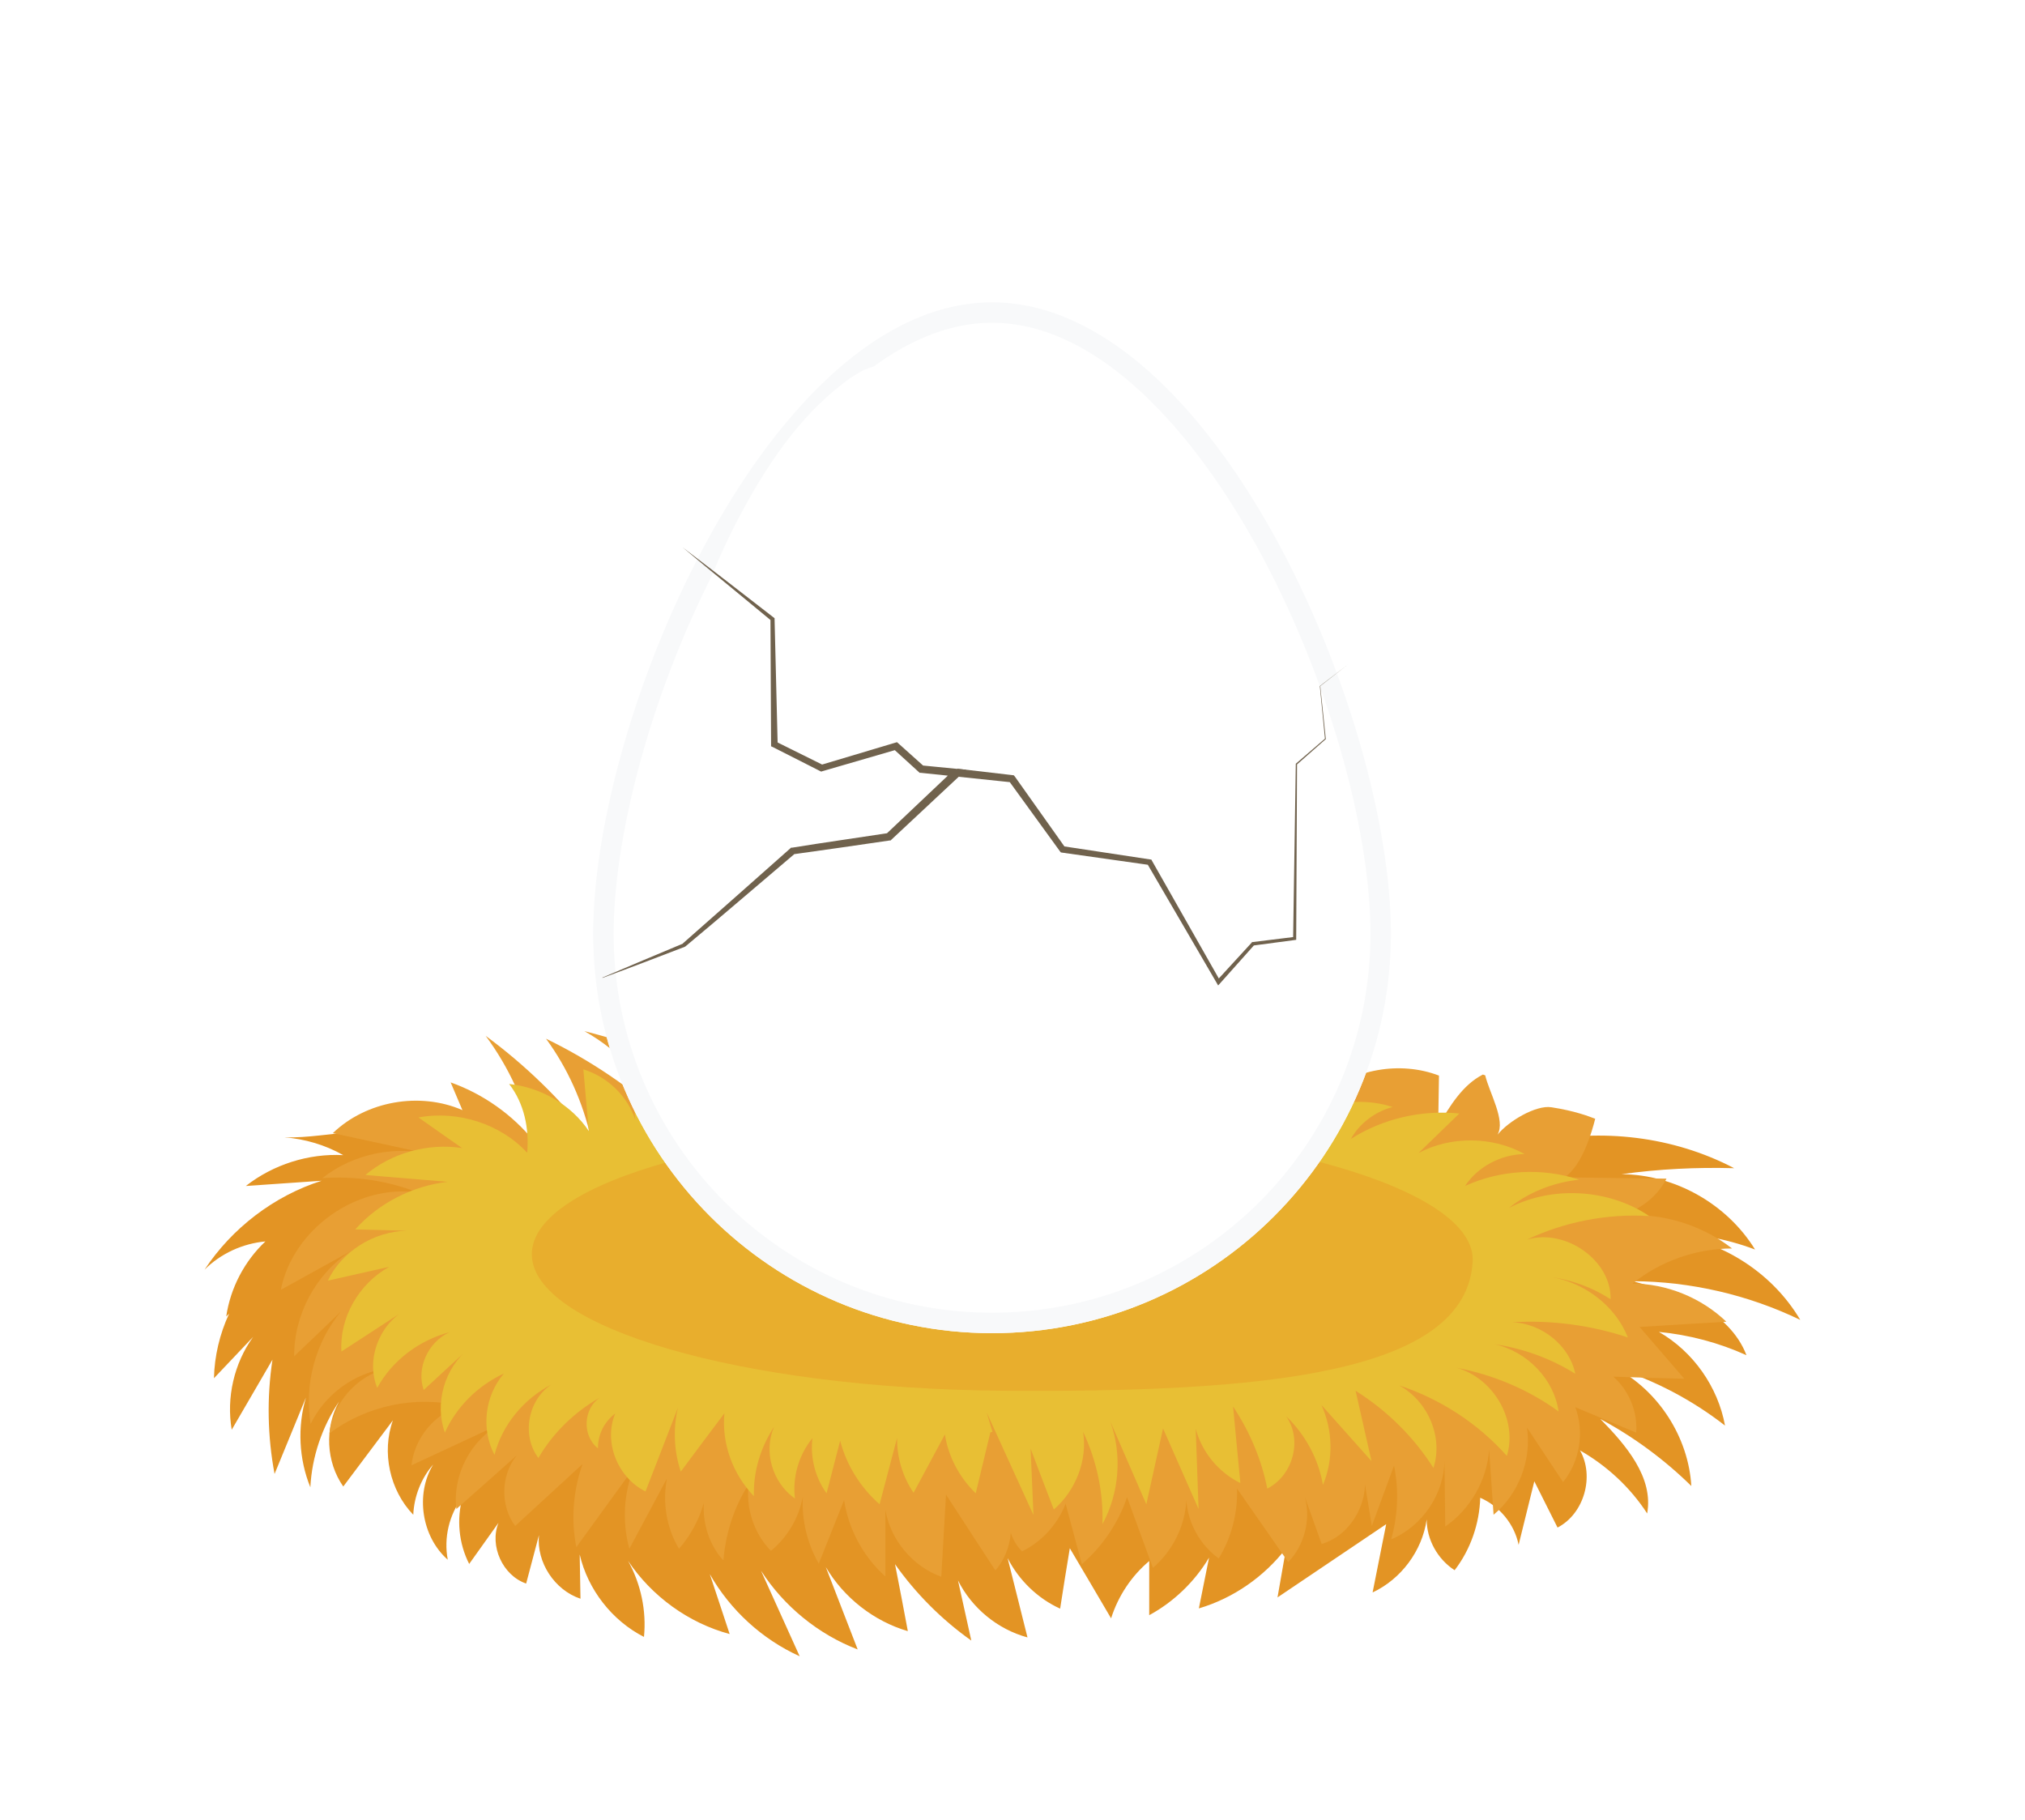 <svg width="99" height="89" viewBox="0 0 99 89" fill="none" xmlns="http://www.w3.org/2000/svg">
<g filter="url(#filter0_d_3434_129947)">
<g filter="url(#filter1_d_3434_129947)">
<path d="M83.083 57.815C82.074 57.252 80.937 56.945 79.826 56.638C82.648 56.651 85.471 57.303 88.013 58.531C86.595 56.127 83.938 54.49 81.154 54.311C82.738 54.26 84.322 54.528 85.803 55.091C84.436 52.866 81.882 51.421 79.277 51.408C81.103 51.152 82.942 51.063 84.781 51.114C81.805 49.554 78.28 49.145 74.998 49.861C75.075 49.733 75.202 49.643 75.368 49.592C75.802 49.477 76.262 49.388 76.709 49.26C76.671 49.26 76.645 49.26 76.607 49.26C75.802 49.413 74.972 49.516 74.155 49.669C74.129 49.669 74.104 49.669 74.078 49.682C74.04 49.682 73.823 49.72 73.759 49.733C73.133 49.81 21.712 50.871 20.767 50.155C19.822 49.452 18.583 49.298 17.408 49.349C16.233 49.4 15.071 49.643 13.896 49.605C14.905 49.682 15.901 49.976 16.782 50.475C15.083 50.385 13.359 50.935 12.018 51.984C13.257 51.894 14.496 51.817 15.722 51.728C13.397 52.469 11.341 54.042 10 56.076C10.792 55.283 11.865 54.797 12.976 54.694C11.954 55.654 11.264 56.971 11.06 58.365C11.111 58.313 11.149 58.275 11.201 58.224C10.741 59.221 10.485 60.296 10.46 61.383C11.098 60.705 11.737 60.04 12.376 59.362C11.443 60.654 11.06 62.329 11.328 63.902C11.992 62.764 12.657 61.613 13.321 60.475C13.04 62.329 13.078 64.221 13.423 66.063C13.934 64.822 14.445 63.569 14.956 62.329C14.534 63.761 14.611 65.334 15.173 66.715C15.249 65.219 15.748 63.761 16.578 62.521C15.863 63.799 15.939 65.475 16.782 66.677C17.587 65.603 18.404 64.516 19.209 63.441C18.647 65.001 19.055 66.868 20.205 68.058C20.243 67.163 20.588 66.28 21.176 65.603C20.294 67.06 20.614 69.132 21.891 70.257C21.687 69.196 21.955 68.045 22.619 67.188C22.312 68.262 22.427 69.464 22.938 70.462C23.411 69.797 23.896 69.119 24.369 68.454C23.922 69.579 24.573 71.025 25.723 71.421L26.349 69.055C26.221 70.385 27.115 71.741 28.379 72.163L28.341 70.001C28.737 71.715 29.925 73.237 31.483 74.03C31.611 72.751 31.33 71.434 30.704 70.308C31.866 72.047 33.667 73.352 35.672 73.889C35.353 72.917 35.021 71.932 34.702 70.96C35.698 72.713 37.256 74.145 39.095 74.976C38.469 73.582 37.831 72.188 37.205 70.794C38.329 72.533 40.002 73.902 41.931 74.643L40.372 70.615C41.254 72.111 42.722 73.262 44.383 73.748C44.178 72.661 43.974 71.562 43.757 70.475C44.779 71.92 46.043 73.186 47.486 74.209C47.269 73.224 47.052 72.252 46.835 71.267C47.512 72.623 48.776 73.659 50.233 74.055L49.262 70.18C49.811 71.255 50.731 72.15 51.829 72.648C51.982 71.664 52.136 70.679 52.302 69.695C52.978 70.833 53.643 71.971 54.32 73.122C54.664 72.035 55.316 71.05 56.184 70.321V72.968C57.385 72.316 58.407 71.331 59.109 70.155C58.943 70.986 58.777 71.805 58.611 72.636C60.297 72.137 61.804 71.088 62.877 69.695C62.736 70.5 62.596 71.293 62.456 72.099L67.769 68.518C67.552 69.631 67.322 70.743 67.105 71.856C68.497 71.204 69.531 69.822 69.749 68.288C69.749 69.273 70.285 70.232 71.115 70.769C71.894 69.758 72.329 68.493 72.367 67.227C73.312 67.636 74.04 68.518 74.244 69.528L75.011 66.421C75.394 67.175 75.764 67.93 76.147 68.684C77.45 68.007 77.961 66.178 77.246 64.912C78.561 65.666 79.698 66.715 80.528 67.994C80.847 66.229 79.494 64.656 78.242 63.377C79.864 64.247 81.371 65.359 82.687 66.651C82.546 64.26 81.078 61.983 78.957 60.871C80.899 61.485 82.725 62.444 84.334 63.697C83.99 61.804 82.776 60.078 81.103 59.119C82.572 59.26 84.028 59.643 85.382 60.257C84.973 59.17 84.066 58.339 83.057 57.776L83.083 57.815Z" fill="#E39424"/>
<path d="M79.801 56.766C81.168 55.653 82.93 55.039 84.68 55.039C83.02 53.748 80.823 53.172 78.741 53.492C79.891 53.377 80.951 52.648 81.474 51.625C79.814 51.599 78.154 51.587 76.493 51.561C77.362 50.973 77.834 49.31 77.988 48.697C77.681 48.581 77.004 48.313 75.842 48.134C75.088 48.019 73.747 48.812 73.211 49.477C73.619 48.786 72.815 47.431 72.61 46.574L72.496 46.535C71.499 47.047 70.886 48.07 70.311 49.042L70.35 46.587C68.447 45.858 66.148 46.267 64.602 47.61C65.164 47.136 65.726 46.676 66.288 46.203C64.015 45.589 61.473 46.126 59.647 47.61C60.477 46.561 61.307 45.525 62.137 44.477C59.442 45.167 56.939 46.574 54.959 48.53C55.828 47.098 56.403 45.5 56.658 43.85C54.321 44.924 52.303 46.663 50.898 48.824C51.46 46.842 52.034 44.847 52.596 42.865C50.591 43.824 49.237 45.998 49.263 48.211C49.237 46.97 49.212 45.743 49.186 44.502C49.186 44.119 49.097 43.633 48.726 43.53C48.292 43.415 47.986 43.94 47.845 44.361C47.411 45.64 46.977 46.932 46.542 48.211C46.44 45.947 45.265 43.773 43.439 42.443L44.167 46.983C43.49 45.142 41.957 43.633 40.105 42.98C40.718 44.336 41.344 45.704 41.957 47.06C40.258 45.87 38.547 44.668 36.848 43.479C37.742 45.039 38.623 46.599 39.518 48.172C37.436 46.216 34.881 44.758 32.135 43.991C33.706 44.617 35.06 45.819 35.865 47.316C33.578 46.037 31.113 45.052 28.572 44.413C30.322 45.397 31.739 46.932 32.582 48.748C30.82 47.162 28.827 45.819 26.694 44.783C27.754 46.228 28.495 47.891 28.891 49.643C27.41 47.75 25.672 46.062 23.744 44.643C24.881 46.177 25.685 47.942 26.107 49.796C25.047 48.492 23.616 47.482 22.032 46.919C22.224 47.367 22.416 47.827 22.607 48.275C20.525 47.367 17.907 47.827 16.272 49.4C17.92 49.758 19.58 50.116 21.228 50.474C19.363 49.975 17.281 50.397 15.761 51.599C17.345 51.484 18.954 51.727 20.436 52.303C17.447 51.868 14.318 54.093 13.73 57.06C14.867 56.433 16.017 55.794 17.153 55.167C15.442 56.267 14.369 58.275 14.382 60.308C15.148 59.579 15.915 58.85 16.668 58.121C15.416 59.63 14.867 61.689 15.187 63.62C15.876 62.188 17.307 61.126 18.89 60.909C17.434 61.28 16.272 62.597 16.106 64.08C17.907 62.725 20.308 62.213 22.492 62.737C21.228 63.134 20.257 64.323 20.117 65.64C21.573 64.963 23.029 64.285 24.485 63.607C23.016 64.387 22.109 66.126 22.313 67.776C23.297 66.906 24.28 66.037 25.264 65.154C24.485 66.113 24.446 67.61 25.187 68.607C26.286 67.597 27.384 66.587 28.482 65.576C28.023 66.868 27.908 68.287 28.176 69.643C29.108 68.351 30.053 67.06 30.986 65.768C30.488 67.009 30.411 68.428 30.769 69.72C31.382 68.569 31.995 67.431 32.608 66.28C32.378 67.443 32.582 68.697 33.195 69.72C33.757 69.08 34.179 68.3 34.409 67.482C34.345 68.492 34.677 69.54 35.367 70.295C35.469 68.978 35.89 67.674 36.605 66.561C36.452 67.737 36.861 68.978 37.691 69.822C38.496 69.157 39.058 68.211 39.249 67.175C39.185 68.313 39.467 69.464 40.029 70.448C40.437 69.413 40.859 68.377 41.267 67.341C41.484 68.773 42.212 70.116 43.285 71.075C43.285 69.988 43.285 68.901 43.285 67.814C43.528 69.285 44.627 70.589 46.019 71.088C46.095 69.745 46.172 68.402 46.249 67.073C47.053 68.313 47.858 69.54 48.663 70.781C49.109 70.269 49.365 69.605 49.416 68.939C49.531 69.285 49.71 69.592 49.965 69.847C50.936 69.374 51.702 68.53 52.098 67.52C52.367 68.505 52.622 69.489 52.89 70.474C53.899 69.605 54.678 68.454 55.1 67.2C55.521 68.351 55.943 69.502 56.364 70.653C57.322 69.835 57.935 68.62 57.999 67.354C58.076 68.466 58.676 69.54 59.583 70.193C60.209 69.17 60.515 67.968 60.477 66.778C61.307 67.98 62.15 69.17 62.98 70.372C63.772 69.553 64.091 68.3 63.798 67.2L64.615 69.489C65.854 69.119 66.697 67.853 66.735 66.587C66.85 67.264 66.952 67.929 67.067 68.607C67.425 67.622 67.795 66.638 68.153 65.653C68.396 66.842 68.344 68.096 68.012 69.259C69.545 68.62 70.631 67.009 70.618 65.346C70.631 66.446 70.644 67.546 70.656 68.633C71.882 67.789 72.7 66.369 72.802 64.873C72.879 65.934 72.942 66.996 73.019 68.057C74.245 67.047 74.884 65.372 74.654 63.799C75.242 64.681 75.829 65.576 76.417 66.459C77.234 65.461 77.464 64.016 77.017 62.801L79.993 64.042C80.069 63.019 79.635 61.97 78.869 61.305C80.031 61.344 81.181 61.382 82.343 61.408C81.615 60.564 80.887 59.72 80.159 58.876C81.576 58.786 82.981 58.709 84.399 58.62C83.173 57.443 81.474 56.753 79.776 56.753L79.801 56.766Z" fill="#E89F34"/>
<path d="M48.418 64.029C48.175 65.027 47.945 66.012 47.703 67.009C46.898 66.229 46.361 65.206 46.195 64.132C45.684 65.078 45.174 66.037 44.663 66.984C44.126 66.191 43.845 65.244 43.858 64.298C43.577 65.385 43.283 66.459 43.002 67.546C42.057 66.715 41.38 65.615 41.074 64.439C40.857 65.296 40.627 66.152 40.41 67.009C39.848 66.229 39.605 65.244 39.72 64.311C39.043 65.142 38.736 66.229 38.864 67.265C37.753 66.485 37.319 64.963 37.842 63.761C37.178 64.771 36.821 65.96 36.859 67.15C35.812 66.063 35.275 64.554 35.416 63.096C34.7 64.042 33.998 64.989 33.283 65.948C32.95 64.95 32.9 63.85 33.142 62.828C32.618 64.196 32.082 65.564 31.558 66.919C30.179 66.229 29.502 64.49 30.077 63.109C29.54 63.505 29.221 64.157 29.234 64.81C28.455 64.196 28.506 62.891 29.323 62.329C28.072 63.045 27.024 64.068 26.322 65.283C25.492 64.183 25.798 62.457 26.96 61.689C25.581 62.406 24.546 63.684 24.176 65.129C23.512 63.876 23.691 62.252 24.636 61.152C23.346 61.753 22.311 62.789 21.749 64.042C21.238 62.61 21.724 60.897 22.937 59.912C22.196 60.59 21.456 61.267 20.715 61.958C20.344 60.897 20.919 59.618 21.979 59.132C20.472 59.528 19.157 60.538 18.441 61.856C17.892 60.487 18.505 58.787 19.834 58.032L16.692 60.078C16.589 58.428 17.535 56.766 19.029 55.935C18.033 56.165 17.024 56.383 16.027 56.613C16.692 55.206 18.25 54.209 19.885 54.17C19.042 54.145 18.211 54.132 17.368 54.106C18.505 52.828 20.153 51.983 21.89 51.779C20.549 51.664 19.208 51.562 17.866 51.446C19.131 50.372 20.919 49.873 22.592 50.129C21.877 49.63 21.162 49.132 20.459 48.633C22.388 48.275 24.483 48.953 25.773 50.359C25.875 49.17 25.632 47.955 24.891 46.996C26.462 47.163 27.944 48.032 28.787 49.298C28.697 48.288 28.608 47.29 28.519 46.28C29.719 46.651 30.69 47.61 31.06 48.748C30.894 47.623 31.316 46.421 32.159 45.615C33.027 46.549 33.551 47.776 33.64 49.017C33.41 47.406 33.985 45.718 35.147 44.516C35.16 45.743 35.173 46.971 35.186 48.198C35.313 46.919 36.22 45.73 37.459 45.219C37.651 46.306 37.842 47.393 38.034 48.467C38.238 46.958 38.953 45.513 40.039 44.4C40.09 45.615 40.129 46.843 40.18 48.058C40.422 46.625 41.406 45.334 42.76 44.669C42.619 45.794 42.479 46.932 42.338 48.058C42.44 46.523 43.462 45.078 44.905 44.4C44.905 45.308 44.905 46.203 44.905 47.111C44.79 45.718 45.787 44.298 47.192 43.863C47.243 44.899 47.294 45.935 47.332 46.971C47.575 45.781 48.545 44.746 49.759 44.388C49.759 45.602 49.759 46.83 49.759 48.045C50.078 46.625 51.381 45.436 52.901 45.193C52.722 46.012 52.543 46.83 52.352 47.636C52.581 46.28 53.705 45.104 55.11 44.746C54.88 45.705 54.638 46.664 54.408 47.623C54.932 46.28 56.4 45.321 57.907 45.347C57.256 46.127 56.809 47.06 56.617 48.045C57.92 46.779 59.76 46.037 61.624 46.024C61.1 46.843 60.59 47.661 60.066 48.467C61.088 47.252 62.71 46.51 64.345 46.485C64.396 46.74 64.447 46.996 64.498 47.252C63.668 47.444 63.042 48.237 63.08 49.042C64.421 47.943 66.401 47.572 68.087 48.122C67.218 48.352 66.465 48.927 66.043 49.682C67.589 48.697 69.492 48.249 71.344 48.441C70.68 49.081 70.016 49.733 69.351 50.372C70.935 49.528 72.979 49.554 74.537 50.423C73.375 50.436 72.238 51.05 71.625 51.983C73.349 51.191 75.405 51.076 77.206 51.677C75.955 51.804 74.728 52.29 73.771 53.058C75.891 51.958 78.662 52.124 80.629 53.454C78.573 53.326 76.491 53.735 74.652 54.605C76.555 54.042 78.79 55.641 78.739 57.521C77.692 56.843 76.466 56.446 75.201 56.37C77.117 56.434 78.918 57.687 79.582 59.388C77.768 58.787 75.84 58.531 73.924 58.646C75.393 58.697 76.734 59.797 77.015 61.165C75.827 60.423 74.473 59.925 73.068 59.72C74.677 60.078 75.98 61.446 76.197 63.007C74.741 61.945 73.017 61.216 71.216 60.871C73.043 61.395 74.205 63.441 73.668 65.18C72.276 63.608 70.437 62.406 68.394 61.728C69.824 62.508 70.565 64.272 70.079 65.769C69.121 64.26 67.819 62.968 66.273 61.996C66.529 63.147 66.797 64.285 67.052 65.436C66.235 64.516 65.418 63.608 64.6 62.687C65.162 63.914 65.2 65.359 64.677 66.6C64.46 65.334 63.821 64.145 62.876 63.237C63.681 64.375 63.233 66.127 61.956 66.779C61.675 65.359 61.1 63.991 60.283 62.764C60.398 64.017 60.526 65.27 60.641 66.51C59.555 65.973 58.751 64.976 58.457 63.85C58.508 65.155 58.546 66.472 58.597 67.776C58.022 66.459 57.435 65.155 56.86 63.838C56.592 65.078 56.311 66.306 56.043 67.546L54.28 63.492C54.868 65.129 54.727 66.984 53.897 68.518C53.948 66.971 53.616 65.411 52.952 64.004C53.169 65.385 52.607 66.856 51.521 67.802C51.138 66.805 50.755 65.82 50.385 64.822L50.525 68.07C49.759 66.395 49.005 64.733 48.239 63.058L48.52 64.004L48.418 64.029Z" fill="#E8BF34"/>
<path d="M71.997 55.685C71.677 61.218 61.642 62.09 48.947 61.993C36.241 61.884 25.977 58.894 26 55.31C26.023 51.727 36.355 48.906 49.05 49.002C61.756 49.111 72.203 52.114 71.997 55.685Z" fill="#E8AE2D"/>
</g>
<g filter="url(#filter2_d_3434_129947)">
<path d="M29 39.655C29 50.432 37.726 59.179 48.5 59.179C59.274 59.179 68 50.442 68 39.655C68 28.868 59.264 8.781 48.5 8.781C37.736 8.781 29 28.878 29 39.655Z" fill="white"/>
<path d="M48.5 58.679C38.003 58.679 29.5 50.157 29.5 39.655C29.5 34.371 31.652 26.735 35.151 20.419C36.898 17.265 38.966 14.468 41.242 12.465C43.519 10.462 45.971 9.281 48.5 9.281C51.029 9.281 53.481 10.461 55.758 12.464C58.034 14.466 60.102 17.262 61.849 20.415C65.348 26.73 67.5 34.365 67.5 39.655C67.5 50.167 58.998 58.679 48.5 58.679Z" stroke="#F8F9FA"/>
</g>
<path d="M65.9 28.486L64.535 29.552L64.545 29.542L64.816 32.116L64.826 32.126L64.816 32.136L63.4 33.382L63.41 33.362L63.37 41.877V41.948L63.3 41.958L61.261 42.229L61.322 42.199L59.645 44.079L59.554 44.18L59.484 44.059L56.08 38.218L56.181 38.288L51.923 37.685L51.863 37.675L51.823 37.625L49.322 34.176L49.443 34.247L46.752 33.965L46.802 33.583L49.483 33.895L49.563 33.905L49.614 33.965L52.074 37.434L51.973 37.373L56.221 38.017L56.291 38.027L56.321 38.087L59.655 43.959L59.494 43.938L61.191 42.089L61.211 42.058H61.241L63.28 41.807L63.219 41.877L63.35 33.362V33.342L63.36 33.332L64.786 32.105L64.776 32.116L64.525 29.542L65.9 28.486Z" fill="#70624D"/>
<path d="M41.631 14.441C39.352 16.039 37.715 18.382 36.38 20.825C33.377 26.314 31.721 33.009 33.98 38.85C32.273 31.079 35.637 22.433 42.133 17.859C42.836 17.366 43.599 16.884 43.981 16.12C44.362 15.356 44.152 14.22 43.338 13.958C42.756 13.767 42.133 14.099 41.631 14.451V14.441Z" fill="white"/>
<path d="M29.443 43.797C30.759 43.234 32.084 42.681 33.4 42.128H33.38C34.253 41.354 35.137 40.58 36.01 39.806L38.641 37.474L38.671 37.444H38.721C39.505 37.313 40.288 37.202 41.071 37.082L43.421 36.73L43.32 36.78L46.644 33.633L46.754 33.965L45.017 33.784H44.957L44.907 33.734L43.672 32.608L43.842 32.648L40.208 33.704L40.147 33.724L40.087 33.694L37.788 32.528L37.697 32.487V32.387L37.667 26.264L37.707 26.345L35.538 24.555C34.815 23.962 34.092 23.369 33.38 22.766C34.123 23.329 34.866 23.902 35.609 24.475L37.828 26.194L37.868 26.224V26.274L38.019 32.397L37.928 32.256L40.238 33.402H40.117L43.752 32.316L43.852 32.286L43.933 32.356L45.178 33.472L45.068 33.422L46.815 33.593L47.236 33.633L46.925 33.925L43.581 37.051L43.541 37.092H43.491L41.141 37.434C40.358 37.544 39.575 37.655 38.792 37.765L38.872 37.725L36.191 40.007C35.297 40.771 34.404 41.525 33.5 42.279H33.49L33.48 42.289C32.144 42.802 30.809 43.315 29.463 43.807L29.443 43.797Z" fill="#70624D"/>
</g>
<defs>
<filter id="filter0_d_3434_129947" x="0" y="2.781" width="98.013" height="86.195" filterUnits="userSpaceOnUse" color-interpolation-filters="sRGB">
<feFlood flood-opacity="0" result="BackgroundImageFix"/>
<feColorMatrix in="SourceAlpha" type="matrix" values="0 0 0 0 0 0 0 0 0 0 0 0 0 0 0 0 0 0 127 0" result="hardAlpha"/>
<feOffset dy="4"/>
<feGaussianBlur stdDeviation="5"/>
<feComposite in2="hardAlpha" operator="out"/>
<feColorMatrix type="matrix" values="0 0 0 0 0 0 0 0 0 0 0 0 0 0 0 0 0 0 0.05 0"/>
<feBlend mode="normal" in2="BackgroundImageFix" result="effect1_dropShadow_3434_129947"/>
<feBlend mode="normal" in="SourceGraphic" in2="effect1_dropShadow_3434_129947" result="shape"/>
</filter>
<filter id="filter1_d_3434_129947" x="0" y="34.443" width="98.013" height="52.533" filterUnits="userSpaceOnUse" color-interpolation-filters="sRGB">
<feFlood flood-opacity="0" result="BackgroundImageFix"/>
<feColorMatrix in="SourceAlpha" type="matrix" values="0 0 0 0 0 0 0 0 0 0 0 0 0 0 0 0 0 0 127 0" result="hardAlpha"/>
<feOffset dy="2"/>
<feGaussianBlur stdDeviation="5"/>
<feComposite in2="hardAlpha" operator="out"/>
<feColorMatrix type="matrix" values="0 0 0 0 0 0 0 0 0 0 0 0 0 0 0 0 0 0 0.1 0"/>
<feBlend mode="normal" in2="BackgroundImageFix" result="effect1_dropShadow_3434_129947"/>
<feBlend mode="normal" in="SourceGraphic" in2="effect1_dropShadow_3434_129947" result="shape"/>
</filter>
<filter id="filter2_d_3434_129947" x="19" y="0.781" width="59" height="70.398" filterUnits="userSpaceOnUse" color-interpolation-filters="sRGB">
<feFlood flood-opacity="0" result="BackgroundImageFix"/>
<feColorMatrix in="SourceAlpha" type="matrix" values="0 0 0 0 0 0 0 0 0 0 0 0 0 0 0 0 0 0 127 0" result="hardAlpha"/>
<feOffset dy="2"/>
<feGaussianBlur stdDeviation="5"/>
<feComposite in2="hardAlpha" operator="out"/>
<feColorMatrix type="matrix" values="0 0 0 0 0 0 0 0 0 0 0 0 0 0 0 0 0 0 0.15 0"/>
<feBlend mode="normal" in2="BackgroundImageFix" result="effect1_dropShadow_3434_129947"/>
<feBlend mode="normal" in="SourceGraphic" in2="effect1_dropShadow_3434_129947" result="shape"/>
</filter>
</defs>
</svg>
